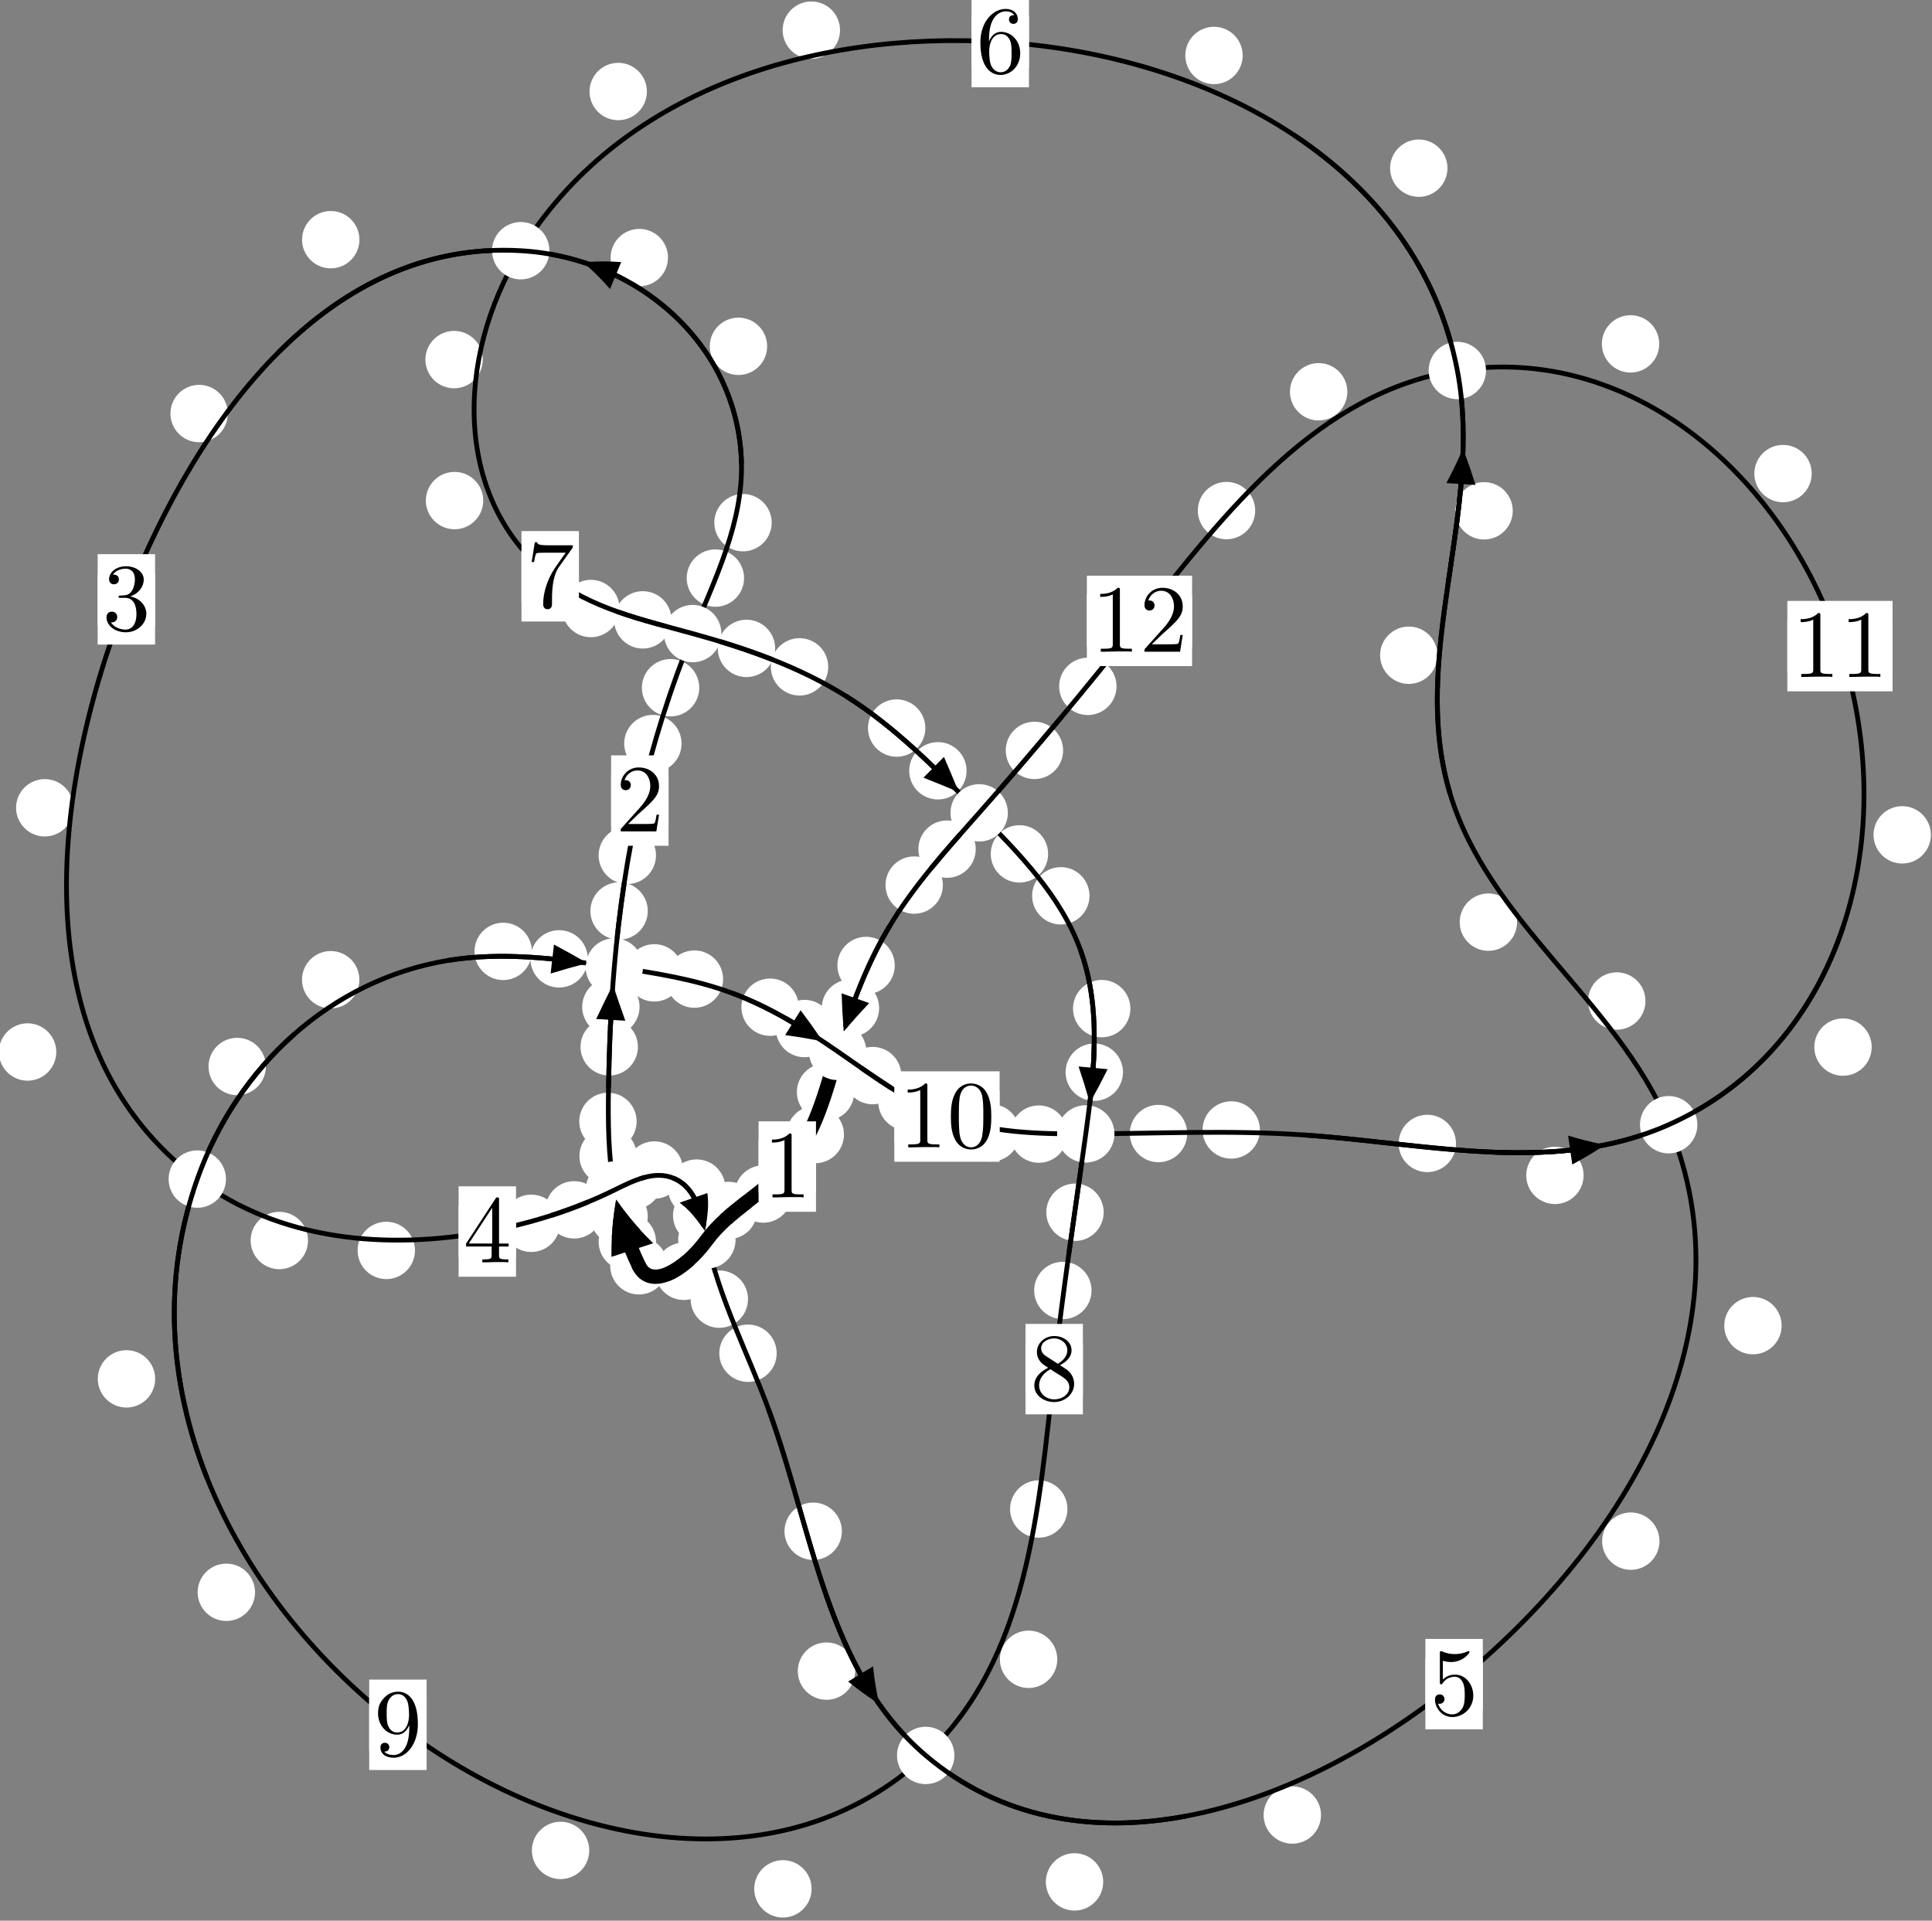 <?xml version="1.0"?>
<!-- Created by MetaPost 1.999 on 2021.07.06:0009 -->
<svg version="1.1" xmlns="http://www.w3.org/2000/svg" xmlns:xlink="http://www.w3.org/1999/xlink" width="201.284" height="200.127" viewBox="0 0 201.284 200.127">
<rect x="0" y="0" width="201.284" height="200.127" fill="#808080" stroke="none"/>
<!-- Original BoundingBox: -64.115707 -75.796127 137.168777 124.331085 -->
  <defs>
    <g transform="scale(0.01,0.01)" id="GLYPHcmr10_48">
      <path style="fill-rule: evenodd;" d="M460 -320C460 -400,455 -480,420 -554C374 -650,292 -666,250 -666C190 -666,117 -640,76 -547C44 -478,39 -400,39 -320C39 -245,43 -155,84 -79C127 2,200 22,249 22C303 22,379 1,423 -94C455 -163,460 -241,460 -320M249 -0C210 -0,151 -25,133 -121C122 -181,122 -273,122 -332C122 -396,122 -462,130 -516C149 -635,224 -644,249 -644C282 -644,348 -626,367 -527C377 -471,377 -395,377 -332C377 -257,377 -189,366 -125C351 -30,294 -0,249 -0"></path>
    </g>
    <g transform="scale(0.01,0.01)" id="GLYPHcmr10_49">
      <path style="fill-rule: evenodd;" d="M294 -640C294 -664,294 -666,271 -666C209 -602,121 -602,89 -602L89 -571C109 -571,168 -571,220 -597L220 -79C220 -43,217 -31,127 -31L95 -31L95 -0L257 -0L130 -3L217 -3L257 -3L297 -3L384 -3L419 -0L419 -31L387 -31C297 -31,294 -42,294 -79"></path>
    </g>
    <g transform="scale(0.01,0.01)" id="GLYPHcmr10_50">
      <path style="fill-rule: evenodd;" d="M127 -77L233 -180C389 -318,449 -372,449 -472C449 -586,359 -666,237 -666C124 -666,50 -574,50 -485C50 -429,100 -429,103 -429C120 -429,155 -441,155 -482C155 -508,137 -534,102 -534C94 -534,92 -534,89 -533C112 -598,166 -635,224 -635C315 -635,358 -554,358 -472C358 -392,308 -313,253 -251L61 -37C50 -26,50 -24,50 -0L421 -0L449 -174L424 -174C419 -144,412 -100,402 -85C395 -77,329 -77,307 -77"></path>
    </g>
    <g transform="scale(0.01,0.01)" id="GLYPHcmr10_51">
      <path style="fill-rule: evenodd;" d="M290 -352C372 -379,430 -449,430 -528C430 -610,342 -666,246 -666C145 -666,69 -606,69 -530C69 -497,91 -478,120 -478C151 -478,171 -500,171 -529C171 -579,124 -579,109 -579C140 -628,206 -641,242 -641C283 -641,338 -619,338 -529C338 -517,336 -459,310 -415C280 -367,246 -364,221 -363C213 -362,189 -360,182 -360C174 -359,167 -358,167 -348C167 -337,174 -337,191 -337L235 -337C317 -337,354 -269,354 -171C354 -35,285 -6,241 -6C198 -6,123 -23,88 -82C123 -77,154 -99,154 -137C154 -173,127 -193,98 -193C74 -193,42 -179,42 -135C42 -44,135 22,244 22C366 22,457 -69,457 -171C457 -253,394 -331,290 -352"></path>
    </g>
    <g transform="scale(0.01,0.01)" id="GLYPHcmr10_52">
      <path style="fill-rule: evenodd;" d="M294 -165L294 -78C294 -42,292 -31,218 -31L197 -31L197 -0L332 -0L238 -3L290 -3L332 -3L374 -3L427 -3L468 -0L468 -31L447 -31C373 -31,371 -42,371 -78L371 -165L471 -165L471 -196L371 -196L371 -651C371 -671,371 -677,355 -677C346 -677,343 -677,335 -665L28 -196L28 -165M300 -196L56 -196L300 -569"></path>
    </g>
    <g transform="scale(0.01,0.01)" id="GLYPHcmr10_53">
      <path style="fill-rule: evenodd;" d="M449 -201C449 -320,367 -420,259 -420C211 -420,168 -404,132 -369L132 -564C152 -558,185 -551,217 -551C340 -551,410 -642,410 -655C410 -661,407 -666,400 -666C399 -666,397 -666,392 -663C372 -654,323 -634,256 -634C216 -634,170 -641,123 -662C115 -665,113 -665,111 -665C101 -665,101 -657,101 -641L101 -345C101 -327,101 -319,115 -319C122 -319,124 -322,128 -328C139 -344,176 -398,257 -398C309 -398,334 -352,342 -334C358 -297,360 -258,360 -208C360 -173,360 -113,336 -71C312 -32,275 -6,229 -6C156 -6,99 -59,82 -118C85 -117,88 -116,99 -116C132 -116,149 -141,149 -165C149 -189,132 -214,99 -214C85 -214,50 -207,50 -161C50 -75,119 22,231 22C347 22,449 -74,449 -201"></path>
    </g>
    <g transform="scale(0.01,0.01)" id="GLYPHcmr10_54">
      <path style="fill-rule: evenodd;" d="M132 -328L132 -352C132 -605,256 -641,307 -641C331 -641,373 -635,395 -601C380 -601,340 -601,340 -556C340 -525,364 -510,386 -510C402 -510,432 -519,432 -558C432 -618,388 -666,305 -666C177 -666,42 -537,42 -316C42 -49,158 22,251 22C362 22,457 -72,457 -204C457 -331,368 -427,257 -427C189 -427,152 -376,132 -328M251 -6C188 -6,158 -66,152 -81C134 -128,134 -208,134 -226C134 -304,166 -404,256 -404C272 -404,318 -404,349 -342C367 -305,367 -254,367 -205C367 -157,367 -107,350 -71C320 -11,274 -6,251 -6"></path>
    </g>
    <g transform="scale(0.01,0.01)" id="GLYPHcmr10_55">
      <path style="fill-rule: evenodd;" d="M476 -609C485 -621,485 -623,485 -644L242 -644C120 -644,118 -657,114 -676L89 -676L56 -470L81 -470C84 -486,93 -549,106 -561C113 -567,191 -567,204 -567L411 -567C400 -551,321 -442,299 -409C209 -274,176 -135,176 -33C176 -23,176 22,222 22C268 22,268 -23,268 -33L268 -84C268 -139,271 -194,279 -248C283 -271,297 -357,341 -419"></path>
    </g>
    <g transform="scale(0.01,0.01)" id="GLYPHcmr10_56">
      <path style="fill-rule: evenodd;" d="M163 -457C117 -487,113 -521,113 -538C113 -599,178 -641,249 -641C322 -641,386 -589,386 -517C386 -460,347 -412,287 -377M309 -362C381 -399,430 -451,430 -517C430 -609,341 -666,250 -666C150 -666,69 -592,69 -499C69 -481,71 -436,113 -389C124 -377,161 -352,186 -335C128 -306,42 -250,42 -151C42 -45,144 22,249 22C362 22,457 -61,457 -168C457 -204,446 -249,408 -291C389 -312,373 -322,309 -362M209 -320L332 -242C360 -223,407 -193,407 -132C407 -58,332 -6,250 -6C164 -6,92 -68,92 -151C92 -209,124 -273,209 -320"></path>
    </g>
    <g transform="scale(0.01,0.01)" id="GLYPHcmr10_57">
      <path style="fill-rule: evenodd;" d="M367 -318L367 -286C367 -52,263 -6,205 -6C188 -6,134 -8,107 -42C151 -42,159 -71,159 -88C159 -119,135 -134,113 -134C97 -134,67 -125,67 -86C67 -19,121 22,206 22C335 22,457 -114,457 -329C457 -598,342 -666,253 -666C198 -666,149 -648,106 -603C65 -558,42 -516,42 -441C42 -316,130 -218,242 -218C303 -218,344 -260,367 -318M243 -241C227 -241,181 -241,150 -304C132 -341,132 -391,132 -440C132 -494,132 -541,153 -578C180 -628,218 -641,253 -641C299 -641,332 -607,349 -562C361 -530,365 -467,365 -421C365 -338,331 -241,243 -241"></path>
    </g>
  </defs>
  <path d="M68.347 129.386C68.347 128.593,68.032 127.833,67.471 127.273C66.911 126.712,66.151 126.397,65.358 126.397C64.565 126.397,63.805 126.712,63.245 127.273C62.684 127.833,62.369 128.593,62.369 129.386C62.369 130.179,62.684 130.939,63.245 131.499C63.805 132.06,64.565 132.375,65.358 132.375C66.151 132.375,66.911 132.06,67.471 131.499C68.032 130.939,68.347 130.179,68.347 129.386Z" style="fill: rgb(100%,100%,100%);stroke: none;"></path>
  <path d="M69.551 131.888C69.551 131.095,69.237 130.335,68.676 129.775C68.116 129.214,67.355 128.899,66.563 128.899C65.77 128.899,65.01 129.214,64.449 129.775C63.889 130.335,63.574 131.095,63.574 131.888C63.574 132.681,63.889 133.441,64.449 134.001C65.01 134.562,65.77 134.877,66.563 134.877C67.355 134.877,68.116 134.562,68.676 134.001C69.237 133.441,69.551 132.681,69.551 131.888Z" style="fill: rgb(100%,100%,100%);stroke: none;"></path>
  <path d="M66.346 120.457C66.346 119.664,66.031 118.904,65.47 118.344C64.91 117.783,64.15 117.468,63.357 117.468C62.564 117.468,61.804 117.783,61.244 118.344C60.683 118.904,60.368 119.664,60.368 120.457C60.368 121.25,60.683 122.01,61.244 122.57C61.804 123.131,62.564 123.446,63.357 123.446C64.15 123.446,64.91 123.131,65.47 122.57C66.031 122.01,66.346 121.25,66.346 120.457Z" style="fill: rgb(100%,100%,100%);stroke: none;"></path>
  <path d="M67.485 126.733C67.485 125.94,67.17 125.18,66.609 124.619C66.049 124.059,65.289 123.744,64.496 123.744C63.703 123.744,62.943 124.059,62.383 124.619C61.822 125.18,61.507 125.94,61.507 126.733C61.507 127.525,61.822 128.285,62.383 128.846C62.943 129.406,63.703 129.721,64.496 129.721C65.289 129.721,66.049 129.406,66.609 128.846C67.17 128.285,67.485 127.525,67.485 126.733Z" style="fill: rgb(100%,100%,100%);stroke: none;"></path>
  <path d="M66.459 109.075C66.459 108.283,66.144 107.522,65.583 106.962C65.023 106.401,64.263 106.087,63.47 106.087C62.677 106.087,61.917 106.401,61.357 106.962C60.796 107.522,60.481 108.283,60.481 109.075C60.481 109.868,60.796 110.628,61.357 111.189C61.917 111.749,62.677 112.064,63.47 112.064C64.263 112.064,65.023 111.749,65.583 111.189C66.144 110.628,66.459 109.868,66.459 109.075Z" style="fill: rgb(100%,100%,100%);stroke: none;"></path>
  <path d="M66.328 116.843C66.328 116.05,66.013 115.29,65.452 114.73C64.892 114.169,64.132 113.854,63.339 113.854C62.546 113.854,61.786 114.169,61.226 114.73C60.665 115.29,60.35 116.05,60.35 116.843C60.35 117.636,60.665 118.396,61.226 118.956C61.786 119.517,62.546 119.832,63.339 119.832C64.132 119.832,64.892 119.517,65.452 118.956C66.013 118.396,66.328 117.636,66.328 116.843Z" style="fill: rgb(100%,100%,100%);stroke: none;"></path>
  <path d="M67.488 94.92C67.488 94.127,67.173 93.367,66.613 92.807C66.052 92.246,65.292 91.931,64.499 91.931C63.707 91.931,62.946 92.246,62.386 92.807C61.825 93.367,61.51 94.127,61.51 94.92C61.51 95.713,61.825 96.473,62.386 97.033C62.946 97.594,63.707 97.909,64.499 97.909C65.292 97.909,66.052 97.594,66.613 97.033C67.173 96.473,67.488 95.713,67.488 94.92Z" style="fill: rgb(100%,100%,100%);stroke: none;"></path>
  <path d="M66.633 104.908C66.633 104.115,66.318 103.355,65.758 102.794C65.197 102.234,64.437 101.919,63.644 101.919C62.852 101.919,62.092 102.234,61.531 102.794C60.971 103.355,60.656 104.115,60.656 104.908C60.656 105.7,60.971 106.46,61.531 107.021C62.092 107.581,62.852 107.896,63.644 107.896C64.437 107.896,65.197 107.581,65.758 107.021C66.318 106.46,66.633 105.7,66.633 104.908Z" style="fill: rgb(100%,100%,100%);stroke: none;"></path>
  <path d="M71.009 77.475C71.009 76.682,70.694 75.922,70.133 75.362C69.573 74.801,68.813 74.486,68.02 74.486C67.227 74.486,66.467 74.801,65.907 75.362C65.346 75.922,65.031 76.682,65.031 77.475C65.031 78.268,65.346 79.028,65.907 79.588C66.467 80.149,67.227 80.464,68.02 80.464C68.813 80.464,69.573 80.149,70.133 79.588C70.694 79.028,71.009 78.268,71.009 77.475Z" style="fill: rgb(100%,100%,100%);stroke: none;"></path>
  <path d="M68.344 89.121C68.344 88.328,68.029 87.568,67.468 87.008C66.908 86.447,66.148 86.132,65.355 86.132C64.562 86.132,63.802 86.447,63.242 87.008C62.681 87.568,62.366 88.328,62.366 89.121C62.366 89.914,62.681 90.674,63.242 91.234C63.802 91.795,64.562 92.11,65.355 92.11C66.148 92.11,66.908 91.795,67.468 91.234C68.029 90.674,68.344 89.914,68.344 89.121Z" style="fill: rgb(100%,100%,100%);stroke: none;"></path>
  <path d="M77.521 60.232C77.521 59.439,77.206 58.679,76.645 58.118C76.085 57.558,75.325 57.243,74.532 57.243C73.739 57.243,72.979 57.558,72.419 58.118C71.858 58.679,71.543 59.439,71.543 60.232C71.543 61.024,71.858 61.785,72.419 62.345C72.979 62.906,73.739 63.221,74.532 63.221C75.325 63.221,76.085 62.906,76.645 62.345C77.206 61.785,77.521 61.024,77.521 60.232Z" style="fill: rgb(100%,100%,100%);stroke: none;"></path>
  <path d="M72.851 71.657C72.851 70.864,72.536 70.104,71.975 69.544C71.415 68.983,70.655 68.668,69.862 68.668C69.069 68.668,68.309 68.983,67.749 69.544C67.188 70.104,66.873 70.864,66.873 71.657C66.873 72.45,67.188 73.21,67.749 73.77C68.309 74.331,69.069 74.646,69.862 74.646C70.655 74.646,71.415 74.331,71.975 73.77C72.536 73.21,72.851 72.45,72.851 71.657Z" style="fill: rgb(100%,100%,100%);stroke: none;"></path>
  <path d="M79.925 36.084C79.925 35.291,79.61 34.531,79.049 33.971C78.489 33.41,77.729 33.095,76.936 33.095C76.143 33.095,75.383 33.41,74.823 33.971C74.262 34.531,73.947 35.291,73.947 36.084C73.947 36.877,74.262 37.637,74.823 38.197C75.383 38.758,76.143 39.073,76.936 39.073C77.729 39.073,78.489 38.758,79.049 38.197C79.61 37.637,79.925 36.877,79.925 36.084Z" style="fill: rgb(100%,100%,100%);stroke: none;"></path>
  <path d="M80.398 54.458C80.398 53.665,80.083 52.905,79.523 52.345C78.962 51.784,78.202 51.469,77.41 51.469C76.617 51.469,75.857 51.784,75.296 52.345C74.736 52.905,74.421 53.665,74.421 54.458C74.421 55.251,74.736 56.011,75.296 56.571C75.857 57.132,76.617 57.447,77.41 57.447C78.202 57.447,78.962 57.132,79.523 56.571C80.083 56.011,80.398 55.251,80.398 54.458Z" style="fill: rgb(100%,100%,100%);stroke: none;"></path>
  <path d="M37.448 24.974C37.448 24.181,37.133 23.421,36.572 22.86C36.012 22.3,35.252 21.985,34.459 21.985C33.666 21.985,32.906 22.3,32.346 22.86C31.785 23.421,31.47 24.181,31.47 24.974C31.47 25.766,31.785 26.526,32.346 27.087C32.906 27.647,33.666 27.962,34.459 27.962C35.252 27.962,36.012 27.647,36.572 27.087C37.133 26.526,37.448 25.766,37.448 24.974Z" style="fill: rgb(100%,100%,100%);stroke: none;"></path>
  <path d="M69.595 26.84C69.595 26.047,69.28 25.287,68.719 24.726C68.159 24.166,67.399 23.851,66.606 23.851C65.813 23.851,65.053 24.166,64.493 24.726C63.932 25.287,63.617 26.047,63.617 26.84C63.617 27.632,63.932 28.392,64.493 28.953C65.053 29.513,65.813 29.828,66.606 29.828C67.399 29.828,68.159 29.513,68.719 28.953C69.28 28.392,69.595 27.632,69.595 26.84Z" style="fill: rgb(100%,100%,100%);stroke: none;"></path>
  <path d="M7.653 84.167C7.653 83.374,7.338 82.614,6.778 82.054C6.217 81.493,5.457 81.178,4.664 81.178C3.872 81.178,3.111 81.493,2.551 82.054C1.99 82.614,1.675 83.374,1.675 84.167C1.675 84.96,1.99 85.72,2.551 86.28C3.111 86.841,3.872 87.156,4.664 87.156C5.457 87.156,6.217 86.841,6.778 86.28C7.338 85.72,7.653 84.96,7.653 84.167Z" style="fill: rgb(100%,100%,100%);stroke: none;"></path>
  <path d="M23.735 43.089C23.735 42.297,23.42 41.536,22.859 40.976C22.299 40.416,21.539 40.101,20.746 40.101C19.953 40.101,19.193 40.416,18.633 40.976C18.072 41.536,17.757 42.297,17.757 43.089C17.757 43.882,18.072 44.642,18.633 45.203C19.193 45.763,19.953 46.078,20.746 46.078C21.539 46.078,22.299 45.763,22.859 45.203C23.42 44.642,23.735 43.882,23.735 43.089Z" style="fill: rgb(100%,100%,100%);stroke: none;"></path>
  <path d="M32.09 129.254C32.09 128.461,31.775 127.701,31.214 127.14C30.654 126.58,29.894 126.265,29.101 126.265C28.308 126.265,27.548 126.58,26.988 127.14C26.427 127.701,26.112 128.461,26.112 129.254C26.112 130.046,26.427 130.807,26.988 131.367C27.548 131.928,28.308 132.242,29.101 132.242C29.894 132.242,30.654 131.928,31.214 131.367C31.775 130.807,32.09 130.046,32.09 129.254Z" style="fill: rgb(100%,100%,100%);stroke: none;"></path>
  <path d="M5.862 109.612C5.862 108.819,5.547 108.059,4.986 107.499C4.426 106.938,3.666 106.623,2.873 106.623C2.08 106.623,1.32 106.938,0.76 107.499C0.199 108.059,-0.116 108.819,-0.116 109.612C-0.116 110.405,0.199 111.165,0.76 111.725C1.32 112.286,2.08 112.601,2.873 112.601C3.666 112.601,4.426 112.286,4.986 111.725C5.547 111.165,5.862 110.405,5.862 109.612Z" style="fill: rgb(100%,100%,100%);stroke: none;"></path>
  <path d="M58.341 127.462C58.341 126.669,58.026 125.909,57.465 125.349C56.905 124.788,56.145 124.473,55.352 124.473C54.559 124.473,53.799 124.788,53.239 125.349C52.678 125.909,52.363 126.669,52.363 127.462C52.363 128.255,52.678 129.015,53.239 129.575C53.799 130.136,54.559 130.451,55.352 130.451C56.145 130.451,56.905 130.136,57.465 129.575C58.026 129.015,58.341 128.255,58.341 127.462Z" style="fill: rgb(100%,100%,100%);stroke: none;"></path>
  <path d="M43.234 130.286C43.234 129.494,42.919 128.733,42.358 128.173C41.798 127.613,41.038 127.298,40.245 127.298C39.452 127.298,38.692 127.613,38.132 128.173C37.571 128.733,37.256 129.494,37.256 130.286C37.256 131.079,37.571 131.839,38.132 132.4C38.692 132.96,39.452 133.275,40.245 133.275C41.038 133.275,41.798 132.96,42.358 132.4C42.919 131.839,43.234 131.079,43.234 130.286Z" style="fill: rgb(100%,100%,100%);stroke: none;"></path>
  <path d="M68.994 123.013C68.994 122.22,68.679 121.46,68.118 120.9C67.558 120.339,66.798 120.024,66.005 120.024C65.212 120.024,64.452 120.339,63.892 120.9C63.331 121.46,63.016 122.22,63.016 123.013C63.016 123.806,63.331 124.566,63.892 125.126C64.452 125.687,65.212 126.002,66.005 126.002C66.798 126.002,67.558 125.687,68.118 125.126C68.679 124.566,68.994 123.806,68.994 123.013Z" style="fill: rgb(100%,100%,100%);stroke: none;"></path>
  <path d="M62.807 126.059C62.807 125.266,62.493 124.506,61.932 123.945C61.372 123.385,60.611 123.07,59.819 123.07C59.026 123.07,58.266 123.385,57.705 123.945C57.145 124.506,56.83 125.266,56.83 126.059C56.83 126.851,57.145 127.611,57.705 128.172C58.266 128.732,59.026 129.047,59.819 129.047C60.611 129.047,61.372 128.732,61.932 128.172C62.493 127.611,62.807 126.851,62.807 126.059Z" style="fill: rgb(100%,100%,100%);stroke: none;"></path>
  <path d="M75.57 123.792C75.57 122.999,75.255 122.239,74.695 121.678C74.134 121.118,73.374 120.803,72.581 120.803C71.789 120.803,71.029 121.118,70.468 121.678C69.908 122.239,69.593 122.999,69.593 123.792C69.593 124.584,69.908 125.344,70.468 125.905C71.029 126.465,71.789 126.78,72.581 126.78C73.374 126.78,74.134 126.465,74.695 125.905C75.255 125.344,75.57 124.584,75.57 123.792Z" style="fill: rgb(100%,100%,100%);stroke: none;"></path>
  <path d="M71.164 121.909C71.164 121.116,70.849 120.356,70.288 119.796C69.728 119.235,68.968 118.92,68.175 118.92C67.382 118.92,66.622 119.235,66.062 119.796C65.501 120.356,65.186 121.116,65.186 121.909C65.186 122.702,65.501 123.462,66.062 124.022C66.622 124.583,67.382 124.898,68.175 124.898C68.968 124.898,69.728 124.583,70.288 124.022C70.849 123.462,71.164 122.702,71.164 121.909Z" style="fill: rgb(100%,100%,100%);stroke: none;"></path>
  <path d="M77.93 135.363C77.93 134.57,77.615 133.81,77.055 133.25C76.494 132.689,75.734 132.374,74.941 132.374C74.149 132.374,73.388 132.689,72.828 133.25C72.268 133.81,71.953 134.57,71.953 135.363C71.953 136.156,72.268 136.916,72.828 137.476C73.388 138.037,74.149 138.352,74.941 138.352C75.734 138.352,76.494 138.037,77.055 137.476C77.615 136.916,77.93 136.156,77.93 135.363Z" style="fill: rgb(100%,100%,100%);stroke: none;"></path>
  <path d="M76.095 126.637C76.095 125.844,75.78 125.084,75.219 124.524C74.659 123.963,73.899 123.648,73.106 123.648C72.313 123.648,71.553 123.963,70.993 124.524C70.432 125.084,70.117 125.844,70.117 126.637C70.117 127.43,70.432 128.19,70.993 128.75C71.553 129.311,72.313 129.626,73.106 129.626C73.899 129.626,74.659 129.311,75.219 128.75C75.78 128.19,76.095 127.43,76.095 126.637Z" style="fill: rgb(100%,100%,100%);stroke: none;"></path>
  <path d="M87.71 159.546C87.71 158.753,87.395 157.993,86.834 157.433C86.274 156.872,85.514 156.557,84.721 156.557C83.928 156.557,83.168 156.872,82.608 157.433C82.047 157.993,81.732 158.753,81.732 159.546C81.732 160.339,82.047 161.099,82.608 161.659C83.168 162.22,83.928 162.535,84.721 162.535C85.514 162.535,86.274 162.22,86.834 161.659C87.395 161.099,87.71 160.339,87.71 159.546Z" style="fill: rgb(100%,100%,100%);stroke: none;"></path>
  <path d="M80.919 141C80.919 140.207,80.604 139.447,80.043 138.887C79.483 138.326,78.723 138.011,77.93 138.011C77.137 138.011,76.377 138.326,75.817 138.887C75.256 139.447,74.941 140.207,74.941 141C74.941 141.793,75.256 142.553,75.817 143.113C76.377 143.674,77.137 143.989,77.93 143.989C78.723 143.989,79.483 143.674,80.043 143.113C80.604 142.553,80.919 141.793,80.919 141Z" style="fill: rgb(100%,100%,100%);stroke: none;"></path>
  <path d="M114.936 196.083C114.936 195.29,114.621 194.53,114.061 193.969C113.5 193.409,112.74 193.094,111.947 193.094C111.155 193.094,110.394 193.409,109.834 193.969C109.273 194.53,108.959 195.29,108.959 196.083C108.959 196.875,109.273 197.636,109.834 198.196C110.394 198.756,111.155 199.071,111.947 199.071C112.74 199.071,113.5 198.756,114.061 198.196C114.621 197.636,114.936 196.875,114.936 196.083Z" style="fill: rgb(100%,100%,100%);stroke: none;"></path>
  <path d="M89.095 174.122C89.095 173.329,88.78 172.569,88.219 172.008C87.659 171.448,86.899 171.133,86.106 171.133C85.313 171.133,84.553 171.448,83.993 172.008C83.432 172.569,83.117 173.329,83.117 174.122C83.117 174.914,83.432 175.675,83.993 176.235C84.553 176.796,85.313 177.111,86.106 177.111C86.899 177.111,87.659 176.796,88.219 176.235C88.78 175.675,89.095 174.914,89.095 174.122Z" style="fill: rgb(100%,100%,100%);stroke: none;"></path>
  <path d="M172.893 160.579C172.893 159.786,172.578 159.026,172.018 158.465C171.458 157.905,170.697 157.59,169.905 157.59C169.112 157.59,168.352 157.905,167.791 158.465C167.231 159.026,166.916 159.786,166.916 160.579C166.916 161.371,167.231 162.132,167.791 162.692C168.352 163.253,169.112 163.568,169.905 163.568C170.697 163.568,171.458 163.253,172.018 162.692C172.578 162.132,172.893 161.371,172.893 160.579Z" style="fill: rgb(100%,100%,100%);stroke: none;"></path>
  <path d="M137.627 189.115C137.627 188.323,137.312 187.563,136.751 187.002C136.191 186.442,135.43 186.127,134.638 186.127C133.845 186.127,133.085 186.442,132.524 187.002C131.964 187.563,131.649 188.323,131.649 189.115C131.649 189.908,131.964 190.668,132.524 191.229C133.085 191.789,133.845 192.104,134.638 192.104C135.43 192.104,136.191 191.789,136.751 191.229C137.312 190.668,137.627 189.908,137.627 189.115Z" style="fill: rgb(100%,100%,100%);stroke: none;"></path>
  <path d="M171.433 104.299C171.433 103.507,171.118 102.747,170.558 102.186C169.997 101.626,169.237 101.311,168.445 101.311C167.652 101.311,166.892 101.626,166.331 102.186C165.771 102.747,165.456 103.507,165.456 104.299C165.456 105.092,165.771 105.852,166.331 106.413C166.892 106.973,167.652 107.288,168.445 107.288C169.237 107.288,169.997 106.973,170.558 106.413C171.118 105.852,171.433 105.092,171.433 104.299Z" style="fill: rgb(100%,100%,100%);stroke: none;"></path>
  <path d="M185.619 138.125C185.619 137.332,185.304 136.572,184.744 136.011C184.183 135.451,183.423 135.136,182.63 135.136C181.838 135.136,181.077 135.451,180.517 136.011C179.956 136.572,179.641 137.332,179.641 138.125C179.641 138.917,179.956 139.677,180.517 140.238C181.077 140.798,181.838 141.113,182.63 141.113C183.423 141.113,184.183 140.798,184.744 140.238C185.304 139.677,185.619 138.917,185.619 138.125Z" style="fill: rgb(100%,100%,100%);stroke: none;"></path>
  <path d="M149.762 68.271C149.762 67.478,149.447 66.718,148.887 66.158C148.326 65.597,147.566 65.282,146.774 65.282C145.981 65.282,145.221 65.597,144.66 66.158C144.1 66.718,143.785 67.478,143.785 68.271C143.785 69.064,144.1 69.824,144.66 70.384C145.221 70.945,145.981 71.26,146.774 71.26C147.566 71.26,148.326 70.945,148.887 70.384C149.447 69.824,149.762 69.064,149.762 68.271Z" style="fill: rgb(100%,100%,100%);stroke: none;"></path>
  <path d="M158.055 96.082C158.055 95.29,157.74 94.529,157.18 93.969C156.619 93.409,155.859 93.094,155.066 93.094C154.273 93.094,153.513 93.409,152.953 93.969C152.392 94.529,152.077 95.29,152.077 96.082C152.077 96.875,152.392 97.635,152.953 98.196C153.513 98.756,154.273 99.071,155.066 99.071C155.859 99.071,156.619 98.756,157.18 98.196C157.74 97.635,158.055 96.875,158.055 96.082Z" style="fill: rgb(100%,100%,100%);stroke: none;"></path>
  <path d="M150.804 17.524C150.804 16.731,150.489 15.971,149.929 15.411C149.368 14.85,148.608 14.535,147.815 14.535C147.023 14.535,146.263 14.85,145.702 15.411C145.142 15.971,144.827 16.731,144.827 17.524C144.827 18.317,145.142 19.077,145.702 19.637C146.263 20.198,147.023 20.513,147.815 20.513C148.608 20.513,149.368 20.198,149.929 19.637C150.489 19.077,150.804 18.317,150.804 17.524Z" style="fill: rgb(100%,100%,100%);stroke: none;"></path>
  <path d="M157.606 53.225C157.606 52.432,157.291 51.672,156.731 51.111C156.17 50.551,155.41 50.236,154.617 50.236C153.825 50.236,153.064 50.551,152.504 51.111C151.944 51.672,151.629 52.432,151.629 53.225C151.629 54.017,151.944 54.777,152.504 55.338C153.064 55.898,153.825 56.213,154.617 56.213C155.41 56.213,156.17 55.898,156.731 55.338C157.291 54.777,157.606 54.017,157.606 53.225Z" style="fill: rgb(100%,100%,100%);stroke: none;"></path>
  <path d="M87.518 3.141C87.518 2.349,87.203 1.589,86.642 1.028C86.082 0.468,85.322 0.153,84.529 0.153C83.736 0.153,82.976 0.468,82.416 1.028C81.855 1.589,81.54 2.349,81.54 3.141C81.54 3.934,81.855 4.694,82.416 5.255C82.976 5.815,83.736 6.13,84.529 6.13C85.322 6.13,86.082 5.815,86.642 5.255C87.203 4.694,87.518 3.934,87.518 3.141Z" style="fill: rgb(100%,100%,100%);stroke: none;"></path>
  <path d="M129.467 5.779C129.467 4.987,129.152 4.226,128.592 3.666C128.031 3.105,127.271 2.791,126.478 2.791C125.686 2.791,124.926 3.105,124.365 3.666C123.805 4.226,123.49 4.987,123.49 5.779C123.49 6.572,123.805 7.332,124.365 7.893C124.926 8.453,125.686 8.768,126.478 8.768C127.271 8.768,128.031 8.453,128.592 7.893C129.152 7.332,129.467 6.572,129.467 5.779Z" style="fill: rgb(100%,100%,100%);stroke: none;"></path>
  <path d="M50.298 37.468C50.298 36.676,49.983 35.915,49.422 35.355C48.862 34.795,48.102 34.48,47.309 34.48C46.516 34.48,45.756 34.795,45.196 35.355C44.635 35.915,44.32 36.676,44.32 37.468C44.32 38.261,44.635 39.021,45.196 39.582C45.756 40.142,46.516 40.457,47.309 40.457C48.102 40.457,48.862 40.142,49.422 39.582C49.983 39.021,50.298 38.261,50.298 37.468Z" style="fill: rgb(100%,100%,100%);stroke: none;"></path>
  <path d="M67.397 9.536C67.397 8.743,67.082 7.983,66.522 7.423C65.961 6.862,65.201 6.547,64.408 6.547C63.616 6.547,62.856 6.862,62.295 7.423C61.735 7.983,61.42 8.743,61.42 9.536C61.42 10.329,61.735 11.089,62.295 11.649C62.856 12.21,63.616 12.525,64.408 12.525C65.201 12.525,65.961 12.21,66.522 11.649C67.082 11.089,67.397 10.329,67.397 9.536Z" style="fill: rgb(100%,100%,100%);stroke: none;"></path>
  <path d="M64.547 63.404C64.547 62.611,64.232 61.851,63.671 61.291C63.111 60.73,62.351 60.415,61.558 60.415C60.765 60.415,60.005 60.73,59.445 61.291C58.884 61.851,58.569 62.611,58.569 63.404C58.569 64.197,58.884 64.957,59.445 65.517C60.005 66.078,60.765 66.393,61.558 66.393C62.351 66.393,63.111 66.078,63.671 65.517C64.232 64.957,64.547 64.197,64.547 63.404Z" style="fill: rgb(100%,100%,100%);stroke: none;"></path>
  <path d="M50.345 52.157C50.345 51.364,50.03 50.604,49.469 50.044C48.909 49.483,48.149 49.168,47.356 49.168C46.563 49.168,45.803 49.483,45.243 50.044C44.682 50.604,44.367 51.364,44.367 52.157C44.367 52.95,44.682 53.71,45.243 54.27C45.803 54.831,46.563 55.146,47.356 55.146C48.149 55.146,48.909 54.831,49.469 54.27C50.03 53.71,50.345 52.95,50.345 52.157Z" style="fill: rgb(100%,100%,100%);stroke: none;"></path>
  <path d="M80.759 67.559C80.759 66.767,80.444 66.007,79.883 65.446C79.323 64.886,78.563 64.571,77.77 64.571C76.977 64.571,76.217 64.886,75.657 65.446C75.096 66.007,74.781 66.767,74.781 67.559C74.781 68.352,75.096 69.112,75.657 69.673C76.217 70.233,76.977 70.548,77.77 70.548C78.563 70.548,79.323 70.233,79.883 69.673C80.444 69.112,80.759 68.352,80.759 67.559Z" style="fill: rgb(100%,100%,100%);stroke: none;"></path>
  <path d="M69.959 64.586C69.959 63.794,69.644 63.034,69.083 62.473C68.523 61.913,67.763 61.598,66.97 61.598C66.177 61.598,65.417 61.913,64.857 62.473C64.296 63.034,63.981 63.794,63.981 64.586C63.981 65.379,64.296 66.139,64.857 66.7C65.417 67.26,66.177 67.575,66.97 67.575C67.763 67.575,68.523 67.26,69.083 66.7C69.644 66.139,69.959 65.379,69.959 64.586Z" style="fill: rgb(100%,100%,100%);stroke: none;"></path>
  <path d="M96.407 75.86C96.407 75.067,96.092 74.307,95.531 73.747C94.971 73.186,94.21 72.871,93.418 72.871C92.625 72.871,91.865 73.186,91.304 73.747C90.744 74.307,90.429 75.067,90.429 75.86C90.429 76.653,90.744 77.413,91.304 77.973C91.865 78.534,92.625 78.849,93.418 78.849C94.21 78.849,94.971 78.534,95.531 77.973C96.092 77.413,96.407 76.653,96.407 75.86Z" style="fill: rgb(100%,100%,100%);stroke: none;"></path>
  <path d="M86.288 69.483C86.288 68.69,85.973 67.93,85.412 67.37C84.852 66.809,84.092 66.494,83.299 66.494C82.506 66.494,81.746 66.809,81.186 67.37C80.625 67.93,80.31 68.69,80.31 69.483C80.31 70.276,80.625 71.036,81.186 71.596C81.746 72.157,82.506 72.472,83.299 72.472C84.092 72.472,84.852 72.157,85.412 71.596C85.973 71.036,86.288 70.276,86.288 69.483Z" style="fill: rgb(100%,100%,100%);stroke: none;"></path>
  <path d="M109.198 88.97C109.198 88.177,108.883 87.417,108.322 86.857C107.762 86.296,107.001 85.981,106.209 85.981C105.416 85.981,104.656 86.296,104.095 86.857C103.535 87.417,103.22 88.177,103.22 88.97C103.22 89.763,103.535 90.523,104.095 91.083C104.656 91.644,105.416 91.959,106.209 91.959C107.001 91.959,107.762 91.644,108.322 91.083C108.883 90.523,109.198 89.763,109.198 88.97Z" style="fill: rgb(100%,100%,100%);stroke: none;"></path>
  <path d="M100.703 80.312C100.703 79.519,100.388 78.759,99.828 78.198C99.267 77.638,98.507 77.323,97.714 77.323C96.922 77.323,96.162 77.638,95.601 78.198C95.041 78.759,94.726 79.519,94.726 80.312C94.726 81.104,95.041 81.864,95.601 82.425C96.162 82.985,96.922 83.3,97.714 83.3C98.507 83.3,99.267 82.985,99.828 82.425C100.388 81.864,100.703 81.104,100.703 80.312Z" style="fill: rgb(100%,100%,100%);stroke: none;"></path>
  <path d="M117.769 105.094C117.769 104.301,117.454 103.541,116.894 102.98C116.333 102.42,115.573 102.105,114.781 102.105C113.988 102.105,113.228 102.42,112.667 102.98C112.107 103.541,111.792 104.301,111.792 105.094C111.792 105.886,112.107 106.647,112.667 107.207C113.228 107.768,113.988 108.082,114.781 108.082C115.573 108.082,116.333 107.768,116.894 107.207C117.454 106.647,117.769 105.886,117.769 105.094Z" style="fill: rgb(100%,100%,100%);stroke: none;"></path>
  <path d="M113.508 93.337C113.508 92.545,113.193 91.785,112.632 91.224C112.072 90.664,111.312 90.349,110.519 90.349C109.726 90.349,108.966 90.664,108.406 91.224C107.845 91.785,107.53 92.545,107.53 93.337C107.53 94.13,107.845 94.89,108.406 95.451C108.966 96.011,109.726 96.326,110.519 96.326C111.312 96.326,112.072 96.011,112.632 95.451C113.193 94.89,113.508 94.13,113.508 93.337Z" style="fill: rgb(100%,100%,100%);stroke: none;"></path>
  <path d="M114.985 126.311C114.985 125.518,114.67 124.758,114.11 124.198C113.55 123.637,112.789 123.322,111.997 123.322C111.204 123.322,110.444 123.637,109.883 124.198C109.323 124.758,109.008 125.518,109.008 126.311C109.008 127.104,109.323 127.864,109.883 128.424C110.444 128.985,111.204 129.3,111.997 129.3C112.789 129.3,113.55 128.985,114.11 128.424C114.67 127.864,114.985 127.104,114.985 126.311Z" style="fill: rgb(100%,100%,100%);stroke: none;"></path>
  <path d="M116.996 111.718C116.996 110.925,116.681 110.165,116.12 109.604C115.56 109.044,114.8 108.729,114.007 108.729C113.214 108.729,112.454 109.044,111.894 109.604C111.333 110.165,111.018 110.925,111.018 111.718C111.018 112.51,111.333 113.27,111.894 113.831C112.454 114.391,113.214 114.706,114.007 114.706C114.8 114.706,115.56 114.391,116.12 113.831C116.681 113.27,116.996 112.51,116.996 111.718Z" style="fill: rgb(100%,100%,100%);stroke: none;"></path>
  <path d="M111.212 157.23C111.212 156.437,110.897 155.677,110.336 155.117C109.776 154.556,109.016 154.241,108.223 154.241C107.43 154.241,106.67 154.556,106.11 155.117C105.549 155.677,105.234 156.437,105.234 157.23C105.234 158.023,105.549 158.783,106.11 159.343C106.67 159.904,107.43 160.219,108.223 160.219C109.016 160.219,109.776 159.904,110.336 159.343C110.897 158.783,111.212 158.023,111.212 157.23Z" style="fill: rgb(100%,100%,100%);stroke: none;"></path>
  <path d="M113.722 134.46C113.722 133.667,113.407 132.907,112.846 132.347C112.286 131.786,111.526 131.471,110.733 131.471C109.94 131.471,109.18 131.786,108.62 132.347C108.059 132.907,107.744 133.667,107.744 134.46C107.744 135.253,108.059 136.013,108.62 136.573C109.18 137.134,109.94 137.449,110.733 137.449C111.526 137.449,112.286 137.134,112.846 136.573C113.407 136.013,113.722 135.253,113.722 134.46Z" style="fill: rgb(100%,100%,100%);stroke: none;"></path>
  <path d="M84.556 196.807C84.556 196.015,84.241 195.255,83.681 194.694C83.12 194.134,82.36 193.819,81.567 193.819C80.775 193.819,80.014 194.134,79.454 194.694C78.893 195.255,78.578 196.015,78.578 196.807C78.578 197.6,78.893 198.36,79.454 198.921C80.014 199.481,80.775 199.796,81.567 199.796C82.36 199.796,83.12 199.481,83.681 198.921C84.241 198.36,84.556 197.6,84.556 196.807Z" style="fill: rgb(100%,100%,100%);stroke: none;"></path>
  <path d="M110.15 172.89C110.15 172.097,109.835 171.337,109.275 170.777C108.714 170.216,107.954 169.901,107.161 169.901C106.369 169.901,105.609 170.216,105.048 170.777C104.488 171.337,104.173 172.097,104.173 172.89C104.173 173.683,104.488 174.443,105.048 175.003C105.609 175.564,106.369 175.879,107.161 175.879C107.954 175.879,108.714 175.564,109.275 175.003C109.835 174.443,110.15 173.683,110.15 172.89Z" style="fill: rgb(100%,100%,100%);stroke: none;"></path>
  <path d="M26.57 165.907C26.57 165.115,26.255 164.355,25.695 163.794C25.134 163.234,24.374 162.919,23.581 162.919C22.789 162.919,22.029 163.234,21.468 163.794C20.908 164.355,20.593 165.115,20.593 165.907C20.593 166.7,20.908 167.46,21.468 168.021C22.029 168.581,22.789 168.896,23.581 168.896C24.374 168.896,25.134 168.581,25.695 168.021C26.255 167.46,26.57 166.7,26.57 165.907Z" style="fill: rgb(100%,100%,100%);stroke: none;"></path>
  <path d="M61.391 192.803C61.391 192.011,61.076 191.251,60.516 190.69C59.955 190.13,59.195 189.815,58.403 189.815C57.61 189.815,56.85 190.13,56.289 190.69C55.729 191.251,55.414 192.011,55.414 192.803C55.414 193.596,55.729 194.356,56.289 194.917C56.85 195.477,57.61 195.792,58.403 195.792C59.195 195.792,59.955 195.477,60.516 194.917C61.076 194.356,61.391 193.596,61.391 192.803Z" style="fill: rgb(100%,100%,100%);stroke: none;"></path>
  <path d="M27.701 111.123C27.701 110.331,27.386 109.57,26.825 109.01C26.265 108.449,25.505 108.134,24.712 108.134C23.919 108.134,23.159 108.449,22.599 109.01C22.038 109.57,21.723 110.331,21.723 111.123C21.723 111.916,22.038 112.676,22.599 113.237C23.159 113.797,23.919 114.112,24.712 114.112C25.505 114.112,26.265 113.797,26.825 113.237C27.386 112.676,27.701 111.916,27.701 111.123Z" style="fill: rgb(100%,100%,100%);stroke: none;"></path>
  <path d="M16.166 143.669C16.166 142.876,15.851 142.116,15.291 141.556C14.73 140.995,13.97 140.68,13.177 140.68C12.385 140.68,11.625 140.995,11.064 141.556C10.504 142.116,10.189 142.876,10.189 143.669C10.189 144.462,10.504 145.222,11.064 145.782C11.625 146.343,12.385 146.658,13.177 146.658C13.97 146.658,14.73 146.343,15.291 145.782C15.851 145.222,16.166 144.462,16.166 143.669Z" style="fill: rgb(100%,100%,100%);stroke: none;"></path>
  <path d="M55.414 99.129C55.414 98.336,55.099 97.576,54.538 97.015C53.978 96.455,53.218 96.14,52.425 96.14C51.632 96.14,50.872 96.455,50.312 97.015C49.751 97.576,49.436 98.336,49.436 99.129C49.436 99.921,49.751 100.681,50.312 101.242C50.872 101.802,51.632 102.117,52.425 102.117C53.218 102.117,53.978 101.802,54.538 101.242C55.099 100.681,55.414 99.921,55.414 99.129Z" style="fill: rgb(100%,100%,100%);stroke: none;"></path>
  <path d="M37.442 102.081C37.442 101.288,37.127 100.528,36.566 99.968C36.006 99.407,35.246 99.092,34.453 99.092C33.66 99.092,32.9 99.407,32.34 99.968C31.779 100.528,31.464 101.288,31.464 102.081C31.464 102.874,31.779 103.634,32.34 104.194C32.9 104.755,33.66 105.07,34.453 105.07C35.246 105.07,36.006 104.755,36.566 104.194C37.127 103.634,37.442 102.874,37.442 102.081Z" style="fill: rgb(100%,100%,100%);stroke: none;"></path>
  <path d="M71.154 101.365C71.154 100.572,70.839 99.812,70.278 99.251C69.718 98.691,68.958 98.376,68.165 98.376C67.372 98.376,66.612 98.691,66.052 99.251C65.491 99.812,65.176 100.572,65.176 101.365C65.176 102.157,65.491 102.918,66.052 103.478C66.612 104.039,67.372 104.354,68.165 104.354C68.958 104.354,69.718 104.039,70.278 103.478C70.839 102.918,71.154 102.157,71.154 101.365Z" style="fill: rgb(100%,100%,100%);stroke: none;"></path>
  <path d="M61.24 99.908C61.24 99.115,60.925 98.355,60.365 97.794C59.804 97.234,59.044 96.919,58.251 96.919C57.459 96.919,56.698 97.234,56.138 97.794C55.577 98.355,55.263 99.115,55.263 99.908C55.263 100.7,55.577 101.46,56.138 102.021C56.698 102.581,57.459 102.896,58.251 102.896C59.044 102.896,59.804 102.581,60.365 102.021C60.925 101.46,61.24 100.7,61.24 99.908Z" style="fill: rgb(100%,100%,100%);stroke: none;"></path>
  <path d="M83.219 104.944C83.219 104.152,82.904 103.392,82.343 102.831C81.783 102.271,81.023 101.956,80.23 101.956C79.437 101.956,78.677 102.271,78.117 102.831C77.556 103.392,77.241 104.152,77.241 104.944C77.241 105.737,77.556 106.497,78.117 107.058C78.677 107.618,79.437 107.933,80.23 107.933C81.023 107.933,81.783 107.618,82.343 107.058C82.904 106.497,83.219 105.737,83.219 104.944Z" style="fill: rgb(100%,100%,100%);stroke: none;"></path>
  <path d="M75.336 102.017C75.336 101.224,75.021 100.464,74.46 99.903C73.9 99.343,73.14 99.028,72.347 99.028C71.554 99.028,70.794 99.343,70.234 99.903C69.673 100.464,69.358 101.224,69.358 102.017C69.358 102.809,69.673 103.569,70.234 104.13C70.794 104.69,71.554 105.005,72.347 105.005C73.14 105.005,73.9 104.69,74.46 104.13C75.021 103.569,75.336 102.809,75.336 102.017Z" style="fill: rgb(100%,100%,100%);stroke: none;"></path>
  <path d="M93.908 112.07C93.908 111.278,93.593 110.517,93.032 109.957C92.472 109.396,91.712 109.081,90.919 109.081C90.126 109.081,89.366 109.396,88.806 109.957C88.245 110.517,87.93 111.278,87.93 112.07C87.93 112.863,88.245 113.623,88.806 114.184C89.366 114.744,90.126 115.059,90.919 115.059C91.712 115.059,92.472 114.744,93.032 114.184C93.593 113.623,93.908 112.863,93.908 112.07Z" style="fill: rgb(100%,100%,100%);stroke: none;"></path>
  <path d="M86.802 107.169C86.802 106.376,86.487 105.616,85.926 105.056C85.366 104.495,84.606 104.18,83.813 104.18C83.02 104.18,82.26 104.495,81.7 105.056C81.139 105.616,80.824 106.376,80.824 107.169C80.824 107.962,81.139 108.722,81.7 109.282C82.26 109.843,83.02 110.158,83.813 110.158C84.606 110.158,85.366 109.843,85.926 109.282C86.487 108.722,86.802 107.962,86.802 107.169Z" style="fill: rgb(100%,100%,100%);stroke: none;"></path>
  <path d="M106.248 118.037C106.248 117.244,105.933 116.484,105.373 115.924C104.812 115.363,104.052 115.048,103.259 115.048C102.467 115.048,101.707 115.363,101.146 115.924C100.586 116.484,100.271 117.244,100.271 118.037C100.271 118.83,100.586 119.59,101.146 120.15C101.707 120.711,102.467 121.026,103.259 121.026C104.052 121.026,104.812 120.711,105.373 120.15C105.933 119.59,106.248 118.83,106.248 118.037Z" style="fill: rgb(100%,100%,100%);stroke: none;"></path>
  <path d="M97.478 114.797C97.478 114.005,97.163 113.244,96.602 112.684C96.042 112.123,95.282 111.809,94.489 111.809C93.696 111.809,92.936 112.123,92.376 112.684C91.815 113.244,91.5 114.005,91.5 114.797C91.5 115.59,91.815 116.35,92.376 116.911C92.936 117.471,93.696 117.786,94.489 117.786C95.282 117.786,96.042 117.471,96.602 116.911C97.163 116.35,97.478 115.59,97.478 114.797Z" style="fill: rgb(100%,100%,100%);stroke: none;"></path>
  <path d="M123.684 118.108C123.684 117.315,123.369 116.555,122.809 115.995C122.248 115.434,121.488 115.119,120.695 115.119C119.903 115.119,119.143 115.434,118.582 115.995C118.022 116.555,117.707 117.315,117.707 118.108C117.707 118.901,118.022 119.661,118.582 120.221C119.143 120.782,119.903 121.097,120.695 121.097C121.488 121.097,122.248 120.782,122.809 120.221C123.369 119.661,123.684 118.901,123.684 118.108Z" style="fill: rgb(100%,100%,100%);stroke: none;"></path>
  <path d="M111.213 118.168C111.213 117.375,110.898 116.615,110.338 116.054C109.778 115.494,109.017 115.179,108.225 115.179C107.432 115.179,106.672 115.494,106.111 116.054C105.551 116.615,105.236 117.375,105.236 118.168C105.236 118.96,105.551 119.72,106.111 120.281C106.672 120.841,107.432 121.156,108.225 121.156C109.017 121.156,109.778 120.841,110.338 120.281C110.898 119.72,111.213 118.96,111.213 118.168Z" style="fill: rgb(100%,100%,100%);stroke: none;"></path>
  <path d="M151.691 119.141C151.691 118.348,151.376 117.588,150.816 117.027C150.255 116.467,149.495 116.152,148.702 116.152C147.91 116.152,147.149 116.467,146.589 117.027C146.029 117.588,145.714 118.348,145.714 119.141C145.714 119.933,146.029 120.693,146.589 121.254C147.149 121.814,147.91 122.129,148.702 122.129C149.495 122.129,150.255 121.814,150.816 121.254C151.376 120.693,151.691 119.933,151.691 119.141Z" style="fill: rgb(100%,100%,100%);stroke: none;"></path>
  <path d="M131.265 117.735C131.265 116.943,130.95 116.182,130.389 115.622C129.829 115.062,129.069 114.747,128.276 114.747C127.483 114.747,126.723 115.062,126.163 115.622C125.602 116.182,125.287 116.943,125.287 117.735C125.287 118.528,125.602 119.288,126.163 119.849C126.723 120.409,127.483 120.724,128.276 120.724C129.069 120.724,129.829 120.409,130.389 119.849C130.95 119.288,131.265 118.528,131.265 117.735Z" style="fill: rgb(100%,100%,100%);stroke: none;"></path>
  <path d="M195 109.101C195 108.309,194.685 107.549,194.125 106.988C193.564 106.428,192.804 106.113,192.011 106.113C191.219 106.113,190.458 106.428,189.898 106.988C189.337 107.549,189.023 108.309,189.023 109.101C189.023 109.894,189.337 110.654,189.898 111.215C190.458 111.775,191.219 112.09,192.011 112.09C192.804 112.09,193.564 111.775,194.125 111.215C194.685 110.654,195 109.894,195 109.101Z" style="fill: rgb(100%,100%,100%);stroke: none;"></path>
  <path d="M164.987 122.467C164.987 121.675,164.672 120.914,164.112 120.354C163.551 119.794,162.791 119.479,161.999 119.479C161.206 119.479,160.446 119.794,159.885 120.354C159.325 120.914,159.01 121.675,159.01 122.467C159.01 123.26,159.325 124.02,159.885 124.581C160.446 125.141,161.206 125.456,161.999 125.456C162.791 125.456,163.551 125.141,164.112 124.581C164.672 124.02,164.987 123.26,164.987 122.467Z" style="fill: rgb(100%,100%,100%);stroke: none;"></path>
  <path d="M188.752 49.344C188.752 48.551,188.437 47.791,187.876 47.23C187.316 46.67,186.556 46.355,185.763 46.355C184.97 46.355,184.21 46.67,183.65 47.23C183.089 47.791,182.774 48.551,182.774 49.344C182.774 50.136,183.089 50.896,183.65 51.457C184.21 52.017,184.97 52.332,185.763 52.332C186.556 52.332,187.316 52.017,187.876 51.457C188.437 50.896,188.752 50.136,188.752 49.344Z" style="fill: rgb(100%,100%,100%);stroke: none;"></path>
  <path d="M201.169 86.986C201.169 86.193,200.854 85.433,200.293 84.872C199.733 84.312,198.973 83.997,198.18 83.997C197.387 83.997,196.627 84.312,196.067 84.872C195.506 85.433,195.191 86.193,195.191 86.986C195.191 87.778,195.506 88.538,196.067 89.099C196.627 89.659,197.387 89.974,198.18 89.974C198.973 89.974,199.733 89.659,200.293 89.099C200.854 88.538,201.169 87.778,201.169 86.986Z" style="fill: rgb(100%,100%,100%);stroke: none;"></path>
  <path d="M140.372 40.821C140.372 40.028,140.057 39.268,139.496 38.707C138.936 38.147,138.176 37.832,137.383 37.832C136.59 37.832,135.83 38.147,135.27 38.707C134.709 39.268,134.394 40.028,134.394 40.821C134.394 41.613,134.709 42.373,135.27 42.934C135.83 43.494,136.59 43.809,137.383 43.809C138.176 43.809,138.936 43.494,139.496 42.934C140.057 42.373,140.372 41.613,140.372 40.821Z" style="fill: rgb(100%,100%,100%);stroke: none;"></path>
  <path d="M172.867 35.83C172.867 35.038,172.552 34.277,171.991 33.717C171.431 33.156,170.671 32.842,169.878 32.842C169.085 32.842,168.325 33.156,167.765 33.717C167.204 34.277,166.889 35.038,166.889 35.83C166.889 36.623,167.204 37.383,167.765 37.944C168.325 38.504,169.085 38.819,169.878 38.819C170.671 38.819,171.431 38.504,171.991 37.944C172.552 37.383,172.867 36.623,172.867 35.83Z" style="fill: rgb(100%,100%,100%);stroke: none;"></path>
  <path d="M116.324 71.514C116.324 70.721,116.009 69.961,115.448 69.401C114.888 68.84,114.128 68.525,113.335 68.525C112.542 68.525,111.782 68.84,111.222 69.401C110.661 69.961,110.346 70.721,110.346 71.514C110.346 72.307,110.661 73.067,111.222 73.627C111.782 74.188,112.542 74.503,113.335 74.503C114.128 74.503,114.888 74.188,115.448 73.627C116.009 73.067,116.324 72.307,116.324 71.514Z" style="fill: rgb(100%,100%,100%);stroke: none;"></path>
  <path d="M130.771 53.2C130.771 52.407,130.456 51.647,129.895 51.087C129.335 50.526,128.575 50.211,127.782 50.211C126.989 50.211,126.229 50.526,125.669 51.087C125.108 51.647,124.793 52.407,124.793 53.2C124.793 53.993,125.108 54.753,125.669 55.313C126.229 55.874,126.989 56.189,127.782 56.189C128.575 56.189,129.335 55.874,129.895 55.313C130.456 54.753,130.771 53.993,130.771 53.2Z" style="fill: rgb(100%,100%,100%);stroke: none;"></path>
  <path d="M101.657 88.474C101.657 87.682,101.342 86.922,100.782 86.361C100.221 85.801,99.461 85.486,98.669 85.486C97.876 85.486,97.116 85.801,96.555 86.361C95.995 86.922,95.68 87.682,95.68 88.474C95.68 89.267,95.995 90.027,96.555 90.588C97.116 91.148,97.876 91.463,98.669 91.463C99.461 91.463,100.221 91.148,100.782 90.588C101.342 90.027,101.657 89.267,101.657 88.474Z" style="fill: rgb(100%,100%,100%);stroke: none;"></path>
  <path d="M110.759 78.188C110.759 77.395,110.444 76.635,109.884 76.074C109.324 75.514,108.563 75.199,107.771 75.199C106.978 75.199,106.218 75.514,105.657 76.074C105.097 76.635,104.782 77.395,104.782 78.188C104.782 78.98,105.097 79.741,105.657 80.301C106.218 80.862,106.978 81.177,107.771 81.177C108.563 81.177,109.324 80.862,109.884 80.301C110.444 79.741,110.759 78.98,110.759 78.188Z" style="fill: rgb(100%,100%,100%);stroke: none;"></path>
  <path d="M93.22 100.596C93.22 99.803,92.905 99.043,92.344 98.482C91.784 97.922,91.024 97.607,90.231 97.607C89.438 97.607,88.678 97.922,88.118 98.482C87.557 99.043,87.242 99.803,87.242 100.596C87.242 101.388,87.557 102.148,88.118 102.709C88.678 103.269,89.438 103.584,90.231 103.584C91.024 103.584,91.784 103.269,92.344 102.709C92.905 102.148,93.22 101.388,93.22 100.596Z" style="fill: rgb(100%,100%,100%);stroke: none;"></path>
  <path d="M98.232 92.22C98.232 91.427,97.917 90.667,97.356 90.106C96.796 89.546,96.036 89.231,95.243 89.231C94.45 89.231,93.69 89.546,93.13 90.106C92.569 90.667,92.254 91.427,92.254 92.22C92.254 93.012,92.569 93.773,93.13 94.333C93.69 94.893,94.45 95.208,95.243 95.208C96.036 95.208,96.796 94.893,97.356 94.333C97.917 93.773,98.232 93.012,98.232 92.22Z" style="fill: rgb(100%,100%,100%);stroke: none;"></path>
  <path d="M88.999 113.786C88.999 112.994,88.684 112.233,88.124 111.673C87.563 111.112,86.803 110.798,86.01 110.798C85.218 110.798,84.457 111.112,83.897 111.673C83.336 112.233,83.022 112.994,83.022 113.786C83.022 114.579,83.336 115.339,83.897 115.9C84.457 116.46,85.218 116.775,86.01 116.775C86.803 116.775,87.563 116.46,88.124 115.9C88.684 115.339,88.999 114.579,88.999 113.786Z" style="fill: rgb(100%,100%,100%);stroke: none;"></path>
  <path d="M91.591 105.037C91.591 104.245,91.276 103.485,90.716 102.924C90.155 102.364,89.395 102.049,88.602 102.049C87.81 102.049,87.05 102.364,86.489 102.924C85.929 103.485,85.614 104.245,85.614 105.037C85.614 105.83,85.929 106.59,86.489 107.151C87.05 107.711,87.81 108.026,88.602 108.026C89.395 108.026,90.155 107.711,90.716 107.151C91.276 106.59,91.591 105.83,91.591 105.037Z" style="fill: rgb(100%,100%,100%);stroke: none;"></path>
  <path d="M82.509 124.41C82.509 123.617,82.194 122.857,81.634 122.297C81.073 121.736,80.313 121.421,79.52 121.421C78.728 121.421,77.968 121.736,77.407 122.297C76.847 122.857,76.532 123.617,76.532 124.41C76.532 125.203,76.847 125.963,77.407 126.523C77.968 127.084,78.728 127.399,79.52 127.399C80.313 127.399,81.073 127.084,81.634 126.523C82.194 125.963,82.509 125.203,82.509 124.41Z" style="fill: rgb(100%,100%,100%);stroke: none;"></path>
  <path d="M87.928 118.212C87.928 117.42,87.613 116.66,87.052 116.099C86.492 115.539,85.732 115.224,84.939 115.224C84.146 115.224,83.386 115.539,82.826 116.099C82.265 116.66,81.95 117.42,81.95 118.212C81.95 119.005,82.265 119.765,82.826 120.326C83.386 120.886,84.146 121.201,84.939 121.201C85.732 121.201,86.492 120.886,87.052 120.326C87.613 119.765,87.928 119.005,87.928 118.212Z" style="fill: rgb(100%,100%,100%);stroke: none;"></path>
  <path d="M74.229 132.462C74.229 131.669,73.914 130.909,73.353 130.349C72.793 129.788,72.033 129.473,71.24 129.473C70.447 129.473,69.687 129.788,69.127 130.349C68.566 130.909,68.251 131.669,68.251 132.462C68.251 133.255,68.566 134.015,69.127 134.575C69.687 135.136,70.447 135.451,71.24 135.451C72.033 135.451,72.793 135.136,73.353 134.575C73.914 134.015,74.229 133.255,74.229 132.462Z" style="fill: rgb(100%,100%,100%);stroke: none;"></path>
  <path d="M78.887 126.121C78.887 125.329,78.572 124.569,78.012 124.008C77.451 123.448,76.691 123.133,75.898 123.133C75.106 123.133,74.345 123.448,73.785 124.008C73.225 124.569,72.91 125.329,72.91 126.121C72.91 126.914,73.225 127.674,73.785 128.235C74.345 128.795,75.106 129.11,75.898 129.11C76.691 129.11,77.451 128.795,78.012 128.235C78.572 127.674,78.887 126.914,78.887 126.121Z" style="fill: rgb(100%,100%,100%);stroke: none;"></path>
  <path d="M66.563 131.888C65.358 129.386,64.496 126.733,64 124C63.357 120.457,63.339 116.843,63.4 113.245C63.47 109.075,63.644 104.908,64 100.753C64.499 94.92,65.355 89.121,66.661 83.414C68.02 77.475,69.862 71.657,72.167 66.017C74.532 60.232,77.41 54.458,77.248 48.19C76.936 36.084,66.606 26.84,54.255 26.123C34.459 24.974,20.746 43.089,13.166 62.451C4.664 84.167,2.873 109.612,20.555 122.854C29.101 129.254,40.245 130.286,50.771 128.318C55.352 127.462,59.819 126.059,64 124C66.005 123.013,68.175 121.909,70.216 122.781C72.581 123.792,73.106 126.637,73.643 129.191C74.941 135.363,77.93 141,80.096 146.916C84.721 159.546,86.106 174.122,96.443 182.906C111.947 196.083,134.638 189.115,151.494 175.476C169.905 160.579,182.63 138.125,173.85 117.189C168.445 104.299,155.066 96.082,151.051 82.617C146.774 68.271,154.617 53.225,151.831 38.602C147.815 17.524,126.478 5.779,104.211 4.379C84.529 3.141,64.408 9.536,54.255 26.123C47.309 37.468,47.356 52.157,57.32 60.048C61.558 63.404,66.97 64.586,72.167 66.017C77.77 67.559,83.299 69.483,88.219 72.584C93.418 75.86,97.714 80.312,102.014 84.694C106.209 88.97,110.519 93.337,112.565 98.982C114.781 105.094,114.007 111.718,113.122 118.144C111.997 126.311,110.733 134.46,109.83 142.654C108.223 157.23,107.161 172.89,96.443 182.906C81.567 196.807,58.403 192.803,41.457 179.714C23.581 165.907,13.177 143.669,20.555 122.854C24.712 111.123,34.453 102.081,46.684 100.072C52.425 99.129,58.251 99.908,64 100.753C68.165 101.365,72.347 102.017,76.296 103.483C80.23 104.944,83.813 107.169,87.265 109.55C90.919 112.07,94.489 114.797,98.659 116.337C103.259 118.037,108.225 118.168,113.122 118.144C120.695 118.108,128.276 117.735,135.834 118.255C148.702 119.141,161.999 122.467,173.85 117.189C192.011 109.101,198.18 86.986,191.693 67.322C185.763 49.344,169.878 35.83,151.831 38.602C137.383 40.821,127.782 53.2,118.715 64.693C113.335 71.514,107.771 78.188,102.014 84.694C98.669 88.474,95.243 92.22,92.649 96.555C90.231 100.596,88.602 105.037,87.265 109.55C86.01 113.786,84.939 118.212,82.022 121.548C79.52 124.41,75.898 126.121,73.643 129.191C71.24 132.462,67.765 134.384,66.563 131.888" style="stroke:rgb(0%,0%,0%); stroke-width: 0.498;stroke-linecap: round;stroke-linejoin: round;stroke-miterlimit: 10;fill: none;"></path>
  <path d="M66.563 131.888C65.358 129.386,64.496 126.733,64 124" style="stroke:rgb(0%,0%,0%); stroke-width: 1.494;stroke-linecap: round;stroke-linejoin: round;stroke-miterlimit: 10;fill: none;"></path>
  <path d="M87.265 109.55C86.01 113.786,84.939 118.212,82.022 121.548C79.52 124.41,75.898 126.121,73.643 129.191C71.24 132.462,67.765 134.384,66.563 131.888" style="stroke:rgb(0%,0%,0%); stroke-width: 1.494;stroke-linecap: round;stroke-linejoin: round;stroke-miterlimit: 10;fill: none;"></path>
  <path d="M66.989 124C66.989 123.207,66.674 122.447,66.113 121.887C65.553 121.326,64.793 121.011,64 121.011C63.207 121.011,62.447 121.326,61.887 121.887C61.326 122.447,61.011 123.207,61.011 124C61.011 124.793,61.326 125.553,61.887 126.113C62.447 126.674,63.207 126.989,64 126.989C64.793 126.989,65.553 126.674,66.113 126.113C66.674 125.553,66.989 124.793,66.989 124Z" style="fill: rgb(100%,100%,100%);stroke: none;"></path>
  <path d="M57.535 126.61C59.747 125.895,61.909 125.029,64 124C65.003 123.506,66.046 122.984,67.095 122.693" style="stroke:rgb(0%,0%,0%); stroke-width: 0.498;stroke-linecap: round;stroke-linejoin: round;stroke-miterlimit: 10;fill: none;"></path>
  <path d="M75.156 66.017C75.156 65.224,74.841 64.464,74.281 63.904C73.72 63.343,72.96 63.028,72.167 63.028C71.375 63.028,70.614 63.343,70.054 63.904C69.493 64.464,69.178 65.224,69.178 66.017C69.178 66.81,69.493 67.57,70.054 68.13C70.614 68.691,71.375 69.006,72.167 69.006C72.96 69.006,73.72 68.691,74.281 68.13C74.841 67.57,75.156 66.81,75.156 66.017Z" style="fill: rgb(100%,100%,100%);stroke: none;"></path>
  <path d="M64.384 63.755C66.916 64.648,69.569 65.302,72.167 66.017C74.969 66.788,77.751 67.655,80.449 68.716" style="stroke:rgb(0%,0%,0%); stroke-width: 0.498;stroke-linecap: round;stroke-linejoin: round;stroke-miterlimit: 10;fill: none;"></path>
  <path d="M23.543 122.854C23.543 122.061,23.228 121.301,22.668 120.74C22.108 120.18,21.347 119.865,20.555 119.865C19.762 119.865,19.002 120.18,18.441 120.74C17.881 121.301,17.566 122.061,17.566 122.854C17.566 123.646,17.881 124.406,18.441 124.967C19.002 125.527,19.762 125.842,20.555 125.842C21.347 125.842,22.108 125.527,22.668 124.967C23.228 124.406,23.543 123.646,23.543 122.854Z" style="fill: rgb(100%,100%,100%);stroke: none;"></path>
  <path d="M21.536 153.912C17.623 144.025,16.866 133.261,20.555 122.854C22.633 116.988,26.108 111.795,30.592 107.817" style="stroke:rgb(0%,0%,0%); stroke-width: 0.498;stroke-linecap: round;stroke-linejoin: round;stroke-miterlimit: 10;fill: none;"></path>
  <path d="M76.632 129.191C76.632 128.398,76.317 127.638,75.757 127.078C75.196 126.517,74.436 126.202,73.643 126.202C72.851 126.202,72.09 126.517,71.53 127.078C70.969 127.638,70.655 128.398,70.655 129.191C70.655 129.984,70.969 130.744,71.53 131.304C72.09 131.865,72.851 132.18,73.643 132.18C74.436 132.18,75.196 131.865,75.757 131.304C76.317 130.744,76.632 129.984,76.632 129.191Z" style="fill: rgb(100%,100%,100%);stroke: none;"></path>
  <path d="M77.74 125.292C76.24 126.461,74.771 127.656,73.643 129.191C72.442 130.826,70.972 132.125,69.652 132.702" style="stroke:rgb(0%,0%,0%); stroke-width: 1.494;stroke-linecap: round;stroke-linejoin: round;stroke-miterlimit: 10;fill: none;"></path>
  <path d="M176.839 117.189C176.839 116.397,176.524 115.636,175.964 115.076C175.403 114.515,174.643 114.201,173.85 114.201C173.058 114.201,172.297 114.515,171.737 115.076C171.177 115.636,170.862 116.397,170.862 117.189C170.862 117.982,171.177 118.742,171.737 119.303C172.297 119.863,173.058 120.178,173.85 120.178C174.643 120.178,175.403 119.863,175.964 119.303C176.524 118.742,176.839 117.982,176.839 117.189Z" style="fill: rgb(100%,100%,100%);stroke: none;"></path>
  <path d="M155.223 120.034C161.637 120.316,167.924 119.828,173.85 117.189C182.931 113.145,189.013 105.594,192.015 96.597" style="stroke:rgb(0%,0%,0%); stroke-width: 0.498;stroke-linecap: round;stroke-linejoin: round;stroke-miterlimit: 10;fill: none;"></path>
  <path d="M57.243 26.123C57.243 25.33,56.928 24.57,56.368 24.009C55.807 23.449,55.047 23.134,54.255 23.134C53.462 23.134,52.702 23.449,52.141 24.009C51.581 24.57,51.266 25.33,51.266 26.123C51.266 26.915,51.581 27.675,52.141 28.236C52.702 28.796,53.462 29.111,54.255 29.111C55.047 29.111,55.807 28.796,56.368 28.236C56.928 27.675,57.243 26.915,57.243 26.123Z" style="fill: rgb(100%,100%,100%);stroke: none;"></path>
  <path d="M70.266 32.885C66.101 28.971,60.43 26.481,54.255 26.123C44.357 25.548,35.98 29.79,29.13 36.595" style="stroke:rgb(0%,0%,0%); stroke-width: 0.498;stroke-linecap: round;stroke-linejoin: round;stroke-miterlimit: 10;fill: none;"></path>
  <path d="M105.003 84.694C105.003 83.901,104.688 83.141,104.127 82.581C103.567 82.02,102.806 81.705,102.014 81.705C101.221 81.705,100.461 82.02,99.9 82.581C99.34 83.141,99.025 83.901,99.025 84.694C99.025 85.487,99.34 86.247,99.9 86.807C100.461 87.368,101.221 87.683,102.014 87.683C102.806 87.683,103.567 87.368,104.127 86.807C104.688 86.247,105.003 85.487,105.003 84.694Z" style="fill: rgb(100%,100%,100%);stroke: none;"></path>
  <path d="M110.506 74.812C107.723 78.146,104.892 81.441,102.014 84.694C100.341 86.584,98.648 88.466,97.05 90.416" style="stroke:rgb(0%,0%,0%); stroke-width: 0.498;stroke-linecap: round;stroke-linejoin: round;stroke-miterlimit: 10;fill: none;"></path>
  <path d="M99.432 182.906C99.432 182.114,99.117 181.354,98.556 180.793C97.996 180.233,97.235 179.918,96.443 179.918C95.65 179.918,94.89 180.233,94.329 180.793C93.769 181.354,93.454 182.114,93.454 182.906C93.454 183.699,93.769 184.459,94.329 185.02C94.89 185.58,95.65 185.895,96.443 185.895C97.235 185.895,97.996 185.58,98.556 185.02C99.117 184.459,99.432 183.699,99.432 182.906Z" style="fill: rgb(100%,100%,100%);stroke: none;"></path>
  <path d="M86.127 166.353C88.344 172.674,91.274 178.514,96.443 182.906C104.195 189.495,113.744 191.047,123.461 189.247" style="stroke:rgb(0%,0%,0%); stroke-width: 0.498;stroke-linecap: round;stroke-linejoin: round;stroke-miterlimit: 10;fill: none;"></path>
  <path d="M66.989 100.753C66.989 99.96,66.674 99.2,66.113 98.639C65.553 98.079,64.793 97.764,64 97.764C63.207 97.764,62.447 98.079,61.887 98.639C61.326 99.2,61.011 99.96,61.011 100.753C61.011 101.545,61.326 102.305,61.887 102.866C62.447 103.426,63.207 103.741,64 103.741C64.793 103.741,65.553 103.426,66.113 102.866C66.674 102.305,66.989 101.545,66.989 100.753Z" style="fill: rgb(100%,100%,100%);stroke: none;"></path>
  <path d="M63.593 106.993C63.69 104.911,63.822 102.83,64 100.753C64.25 97.836,64.588 94.928,65.028 92.036" style="stroke:rgb(0%,0%,0%); stroke-width: 0.498;stroke-linecap: round;stroke-linejoin: round;stroke-miterlimit: 10;fill: none;"></path>
  <path d="M116.11 118.144C116.11 117.352,115.796 116.591,115.235 116.031C114.675 115.47,113.914 115.156,113.122 115.156C112.329 115.156,111.569 115.47,111.008 116.031C110.448 116.591,110.133 117.352,110.133 118.144C110.133 118.937,110.448 119.697,111.008 120.258C111.569 120.818,112.329 121.133,113.122 121.133C113.914 121.133,114.675 120.818,115.235 120.258C115.796 119.697,116.11 118.937,116.11 118.144Z" style="fill: rgb(100%,100%,100%);stroke: none;"></path>
  <path d="M114.006 108.445C113.979 111.668,113.564 114.931,113.122 118.144C112.559 122.228,111.962 126.307,111.393 130.389" style="stroke:rgb(0%,0%,0%); stroke-width: 0.498;stroke-linecap: round;stroke-linejoin: round;stroke-miterlimit: 10;fill: none;"></path>
  <path d="M154.82 38.602C154.82 37.809,154.505 37.049,153.945 36.488C153.384 35.928,152.624 35.613,151.831 35.613C151.039 35.613,150.278 35.928,149.718 36.488C149.157 37.049,148.843 37.809,148.843 38.602C148.843 39.394,149.157 40.155,149.718 40.715C150.278 41.276,151.039 41.59,151.831 41.59C152.624 41.59,153.384 41.276,153.945 40.715C154.505 40.155,154.82 39.394,154.82 38.602Z" style="fill: rgb(100%,100%,100%);stroke: none;"></path>
  <path d="M150.882 60.713C151.96 53.33,153.224 45.913,151.831 38.602C149.823 28.063,143.485 19.857,134.865 14.111" style="stroke:rgb(0%,0%,0%); stroke-width: 0.498;stroke-linecap: round;stroke-linejoin: round;stroke-miterlimit: 10;fill: none;"></path>
  <path d="M90.254 109.55C90.254 108.758,89.939 107.997,89.379 107.437C88.818 106.876,88.058 106.562,87.265 106.562C86.473 106.562,85.712 106.876,85.152 107.437C84.592 107.997,84.277 108.758,84.277 109.55C84.277 110.343,84.592 111.103,85.152 111.664C85.712 112.224,86.473 112.539,87.265 112.539C88.058 112.539,88.818 112.224,89.379 111.664C89.939 111.103,90.254 110.343,90.254 109.55Z" style="fill: rgb(100%,100%,100%);stroke: none;"></path>
  <path d="M81.961 106.172C83.78 107.208,85.539 108.36,87.265 109.55C89.092 110.81,90.898 112.122,92.769 113.311" style="stroke:rgb(0%,0%,0%); stroke-width: 0.498;stroke-linecap: round;stroke-linejoin: round;stroke-miterlimit: 10;fill: none;"></path>
  <path d="M66.563 131.888C65.599 129.886,64.854 127.788,64.341 125.629" style="stroke:rgb(0%,0%,0%); stroke-width: 0.498;stroke-linecap: round;stroke-linejoin: round;stroke-miterlimit: 10;fill: none;"></path>
  <path d="M67.589 129.431C66.406 128.253,65.319 126.982,64.341 125.629C64.076 127.278,63.946 128.945,63.95 130.614Z" style="stroke:rgb(0%,0%,0%); stroke-width: 0.498;fill: rgb(0%,0%,0%);"></path>
  <path d="M66.563 131.888C65.599 129.886,64.854 127.788,64.341 125.629" style="stroke:rgb(0%,0%,0%); stroke-width: 0.498;stroke-linecap: round;stroke-linejoin: round;stroke-miterlimit: 10;fill: none;"></path>
  <path d="M66.215 127.972C65.553 127.222,64.928 126.441,64.341 125.629C64.182 126.618,64.072 127.613,64.01 128.611Z" style="stroke:rgb(0%,0%,0%); stroke-width: 0.498;fill: rgb(0%,0%,0%);"></path>
  <path d="M63.4 113.245C63.456 109.909,63.579 106.575,63.808 103.247" style="stroke:rgb(0%,0%,0%); stroke-width: 0.498;stroke-linecap: round;stroke-linejoin: round;stroke-miterlimit: 10;fill: none;"></path>
  <path d="M64.789 106.082C64.454 105.14,64.126 104.195,63.808 103.247C63.363 104.142,62.926 105.042,62.497 105.945Z" style="stroke:rgb(0%,0%,0%); stroke-width: 0.498;fill: rgb(0%,0%,0%);"></path>
  <path d="M77.248 48.19C76.999 38.505,70.337 30.652,61.359 27.531" style="stroke:rgb(0%,0%,0%); stroke-width: 0.498;stroke-linecap: round;stroke-linejoin: round;stroke-miterlimit: 10;fill: none;"></path>
  <path d="M64.359 27.531C63.366 27.473,62.364 27.472,61.359 27.531C62.111 28.2,62.819 28.909,63.48 29.652Z" style="stroke:rgb(0%,0%,0%); stroke-width: 0.498;fill: rgb(0%,0%,0%);"></path>
  <path d="M70.216 122.781C72.108 123.589,72.823 125.572,73.308 127.641" style="stroke:rgb(0%,0%,0%); stroke-width: 0.498;stroke-linecap: round;stroke-linejoin: round;stroke-miterlimit: 10;fill: none;"></path>
  <path d="M71.316 125.397C72.058 126,72.704 126.8,73.308 127.641C73.475 126.62,73.584 125.597,73.486 124.646Z" style="stroke:rgb(0%,0%,0%); stroke-width: 0.498;fill: rgb(0%,0%,0%);"></path>
  <path d="M80.096 146.916C83.796 157.02,85.422 168.369,91.217 177.003" style="stroke:rgb(0%,0%,0%); stroke-width: 0.498;stroke-linecap: round;stroke-linejoin: round;stroke-miterlimit: 10;fill: none;"></path>
  <path d="M88.795 175.234C89.579 175.858,90.385 176.449,91.217 177.003C91.02 176.023,90.868 175.034,90.755 174.039Z" style="stroke:rgb(0%,0%,0%); stroke-width: 0.498;fill: rgb(0%,0%,0%);"></path>
  <path d="M151.051 82.617C147.629 71.14,151.965 59.215,152.409 47.417" style="stroke:rgb(0%,0%,0%); stroke-width: 0.498;stroke-linecap: round;stroke-linejoin: round;stroke-miterlimit: 10;fill: none;"></path>
  <path d="M153.38 50.255C153.078 49.3,152.756 48.353,152.409 47.417C151.993 48.324,151.551 49.221,151.089 50.111Z" style="stroke:rgb(0%,0%,0%); stroke-width: 0.498;fill: rgb(0%,0%,0%);"></path>
  <path d="M88.219 72.584C92.378 75.205,95.96 78.578,99.427 82.066" style="stroke:rgb(0%,0%,0%); stroke-width: 0.498;stroke-linecap: round;stroke-linejoin: round;stroke-miterlimit: 10;fill: none;"></path>
  <path d="M96.649 80.935C97.579 81.301,98.504 81.681,99.427 82.066C99.047 81.141,98.661 80.218,98.263 79.301Z" style="stroke:rgb(0%,0%,0%); stroke-width: 0.498;fill: rgb(0%,0%,0%);"></path>
  <path d="M112.565 98.982C114.338 103.871,114.197 109.089,113.616 114.27" style="stroke:rgb(0%,0%,0%); stroke-width: 0.498;stroke-linecap: round;stroke-linejoin: round;stroke-miterlimit: 10;fill: none;"></path>
  <path d="M112.728 111.405C113.045 112.351,113.339 113.308,113.616 114.27C114.1 113.393,114.57 112.509,115.014 111.616Z" style="stroke:rgb(0%,0%,0%); stroke-width: 0.498;fill: rgb(0%,0%,0%);"></path>
  <path d="M46.684 100.072C51.277 99.317,55.924 99.665,60.543 100.267" style="stroke:rgb(0%,0%,0%); stroke-width: 0.498;stroke-linecap: round;stroke-linejoin: round;stroke-miterlimit: 10;fill: none;"></path>
  <path d="M57.658 101.089C58.613 100.799,59.577 100.527,60.543 100.267C59.676 99.768,58.802 99.279,57.921 98.808Z" style="stroke:rgb(0%,0%,0%); stroke-width: 0.498;fill: rgb(0%,0%,0%);"></path>
  <path d="M76.296 103.483C79.443 104.652,82.366 106.31,85.177 108.145" style="stroke:rgb(0%,0%,0%); stroke-width: 0.498;stroke-linecap: round;stroke-linejoin: round;stroke-miterlimit: 10;fill: none;"></path>
  <path d="M82.217 107.655C83.206 107.794,84.193 107.96,85.177 108.145C84.612 107.319,84.032 106.504,83.431 105.706Z" style="stroke:rgb(0%,0%,0%); stroke-width: 0.498;fill: rgb(0%,0%,0%);"></path>
  <path d="M135.834 118.255C146.129 118.963,156.697 121.234,166.581 119.412" style="stroke:rgb(0%,0%,0%); stroke-width: 0.498;stroke-linecap: round;stroke-linejoin: round;stroke-miterlimit: 10;fill: none;"></path>
  <path d="M164.001 120.944C164.881 120.465,165.742 119.956,166.581 119.412C165.603 119.203,164.635 118.954,163.674 118.671Z" style="stroke:rgb(0%,0%,0%); stroke-width: 0.498;fill: rgb(0%,0%,0%);"></path>
  <path d="M92.649 96.555C90.715 99.787,89.285 103.277,88.107 106.854" style="stroke:rgb(0%,0%,0%); stroke-width: 0.498;stroke-linecap: round;stroke-linejoin: round;stroke-miterlimit: 10;fill: none;"></path>
  <path d="M87.945 103.858C87.977 104.857,88.032 105.856,88.107 106.854C88.76 106.096,89.427 105.35,90.111 104.622Z" style="stroke:rgb(0%,0%,0%); stroke-width: 0.498;fill: rgb(0%,0%,0%);"></path>
  <path d="M79.032 124.259L85.013 124.259L85.013 116.838L79.032 116.838Z" style="fill: rgb(100%,100%,100%);stroke: none;"></path>
  <path d="M79.032 126.259L85.013 126.259L85.013 118.838L79.032 118.838Z" style="fill: rgb(100%,100%,100%);stroke: none;"></path>
  <g transform="translate(79.532 124.759)" style="fill: rgb(0%,0%,0%);">
    <use xlink:href="#GLYPHcmr10_49"></use>
  </g>
  <path d="M63.67 86.125L69.651 86.125L69.651 78.704L63.67 78.704Z" style="fill: rgb(100%,100%,100%);stroke: none;"></path>
  <path d="M63.67 88.125L69.651 88.125L69.651 80.704L63.67 80.704Z" style="fill: rgb(100%,100%,100%);stroke: none;"></path>
  <g transform="translate(64.17 86.625)" style="fill: rgb(0%,0%,0%);">
    <use xlink:href="#GLYPHcmr10_50"></use>
  </g>
  <path d="M10.175 65.161L16.157 65.161L16.157 57.741L10.175 57.741Z" style="fill: rgb(100%,100%,100%);stroke: none;"></path>
  <path d="M10.175 67.161L16.157 67.161L16.157 59.741L10.175 59.741Z" style="fill: rgb(100%,100%,100%);stroke: none;"></path>
  <g transform="translate(10.675 65.661)" style="fill: rgb(0%,0%,0%);">
    <use xlink:href="#GLYPHcmr10_51"></use>
  </g>
  <path d="M47.781 131.029L53.762 131.029L53.762 123.608L47.781 123.608Z" style="fill: rgb(100%,100%,100%);stroke: none;"></path>
  <path d="M47.781 133.029L53.762 133.029L53.762 125.608L47.781 125.608Z" style="fill: rgb(100%,100%,100%);stroke: none;"></path>
  <g transform="translate(48.281 131.529)" style="fill: rgb(0%,0%,0%);">
    <use xlink:href="#GLYPHcmr10_52"></use>
  </g>
  <path d="M148.503 178.186L154.485 178.186L154.485 170.766L148.503 170.766Z" style="fill: rgb(100%,100%,100%);stroke: none;"></path>
  <path d="M148.503 180.186L154.485 180.186L154.485 172.766L148.503 172.766Z" style="fill: rgb(100%,100%,100%);stroke: none;"></path>
  <g transform="translate(149.003 178.686)" style="fill: rgb(0%,0%,0%);">
    <use xlink:href="#GLYPHcmr10_53"></use>
  </g>
  <path d="M101.22 7.089L107.202 7.089L107.202 -0.331L101.22 -0.331Z" style="fill: rgb(100%,100%,100%);stroke: none;"></path>
  <path d="M101.22 9.089L107.202 9.089L107.202 1.669L101.22 1.669Z" style="fill: rgb(100%,100%,100%);stroke: none;"></path>
  <g transform="translate(101.72 7.589)" style="fill: rgb(0%,0%,0%);">
    <use xlink:href="#GLYPHcmr10_54"></use>
  </g>
  <path d="M54.33 62.758L60.311 62.758L60.311 55.338L54.33 55.338Z" style="fill: rgb(100%,100%,100%);stroke: none;"></path>
  <path d="M54.33 64.758L60.311 64.758L60.311 57.338L54.33 57.338Z" style="fill: rgb(100%,100%,100%);stroke: none;"></path>
  <g transform="translate(54.83 63.258)" style="fill: rgb(0%,0%,0%);">
    <use xlink:href="#GLYPHcmr10_55"></use>
  </g>
  <path d="M106.839 145.365L112.82 145.365L112.82 137.944L106.839 137.944Z" style="fill: rgb(100%,100%,100%);stroke: none;"></path>
  <path d="M106.839 147.365L112.82 147.365L112.82 139.944L106.839 139.944Z" style="fill: rgb(100%,100%,100%);stroke: none;"></path>
  <g transform="translate(107.339 145.865)" style="fill: rgb(0%,0%,0%);">
    <use xlink:href="#GLYPHcmr10_56"></use>
  </g>
  <path d="M38.466 182.425L44.447 182.425L44.447 175.004L38.466 175.004Z" style="fill: rgb(100%,100%,100%);stroke: none;"></path>
  <path d="M38.466 184.425L44.447 184.425L44.447 177.004L38.466 177.004Z" style="fill: rgb(100%,100%,100%);stroke: none;"></path>
  <g transform="translate(38.966 182.925)" style="fill: rgb(0%,0%,0%);">
    <use xlink:href="#GLYPHcmr10_57"></use>
  </g>
  <path d="M93.177 119.048L104.14 119.048L104.14 111.627L93.177 111.627Z" style="fill: rgb(100%,100%,100%);stroke: none;"></path>
  <path d="M93.177 121.048L104.14 121.048L104.14 113.627L93.177 113.627Z" style="fill: rgb(100%,100%,100%);stroke: none;"></path>
  <g transform="translate(93.677 119.548)" style="fill: rgb(0%,0%,0%);">
    <use xlink:href="#GLYPHcmr10_49"></use>
    <use xlink:href="#GLYPHcmr10_48" x="5"></use>
  </g>
  <path d="M186.212 70.032L197.175 70.032L197.175 62.612L186.212 62.612Z" style="fill: rgb(100%,100%,100%);stroke: none;"></path>
  <path d="M186.212 72.032L197.175 72.032L197.175 64.612L186.212 64.612Z" style="fill: rgb(100%,100%,100%);stroke: none;"></path>
  <g transform="translate(186.712 70.532)" style="fill: rgb(0%,0%,0%);">
    <use xlink:href="#GLYPHcmr10_49"></use>
    <use xlink:href="#GLYPHcmr10_49" x="5"></use>
  </g>
  <path d="M113.234 67.403L124.197 67.403L124.197 59.983L113.234 59.983Z" style="fill: rgb(100%,100%,100%);stroke: none;"></path>
  <path d="M113.234 69.403L124.197 69.403L124.197 61.983L113.234 61.983Z" style="fill: rgb(100%,100%,100%);stroke: none;"></path>
  <g transform="translate(113.734 67.903)" style="fill: rgb(0%,0%,0%);">
    <use xlink:href="#GLYPHcmr10_49"></use>
    <use xlink:href="#GLYPHcmr10_50" x="5"></use>
  </g>
</svg>
